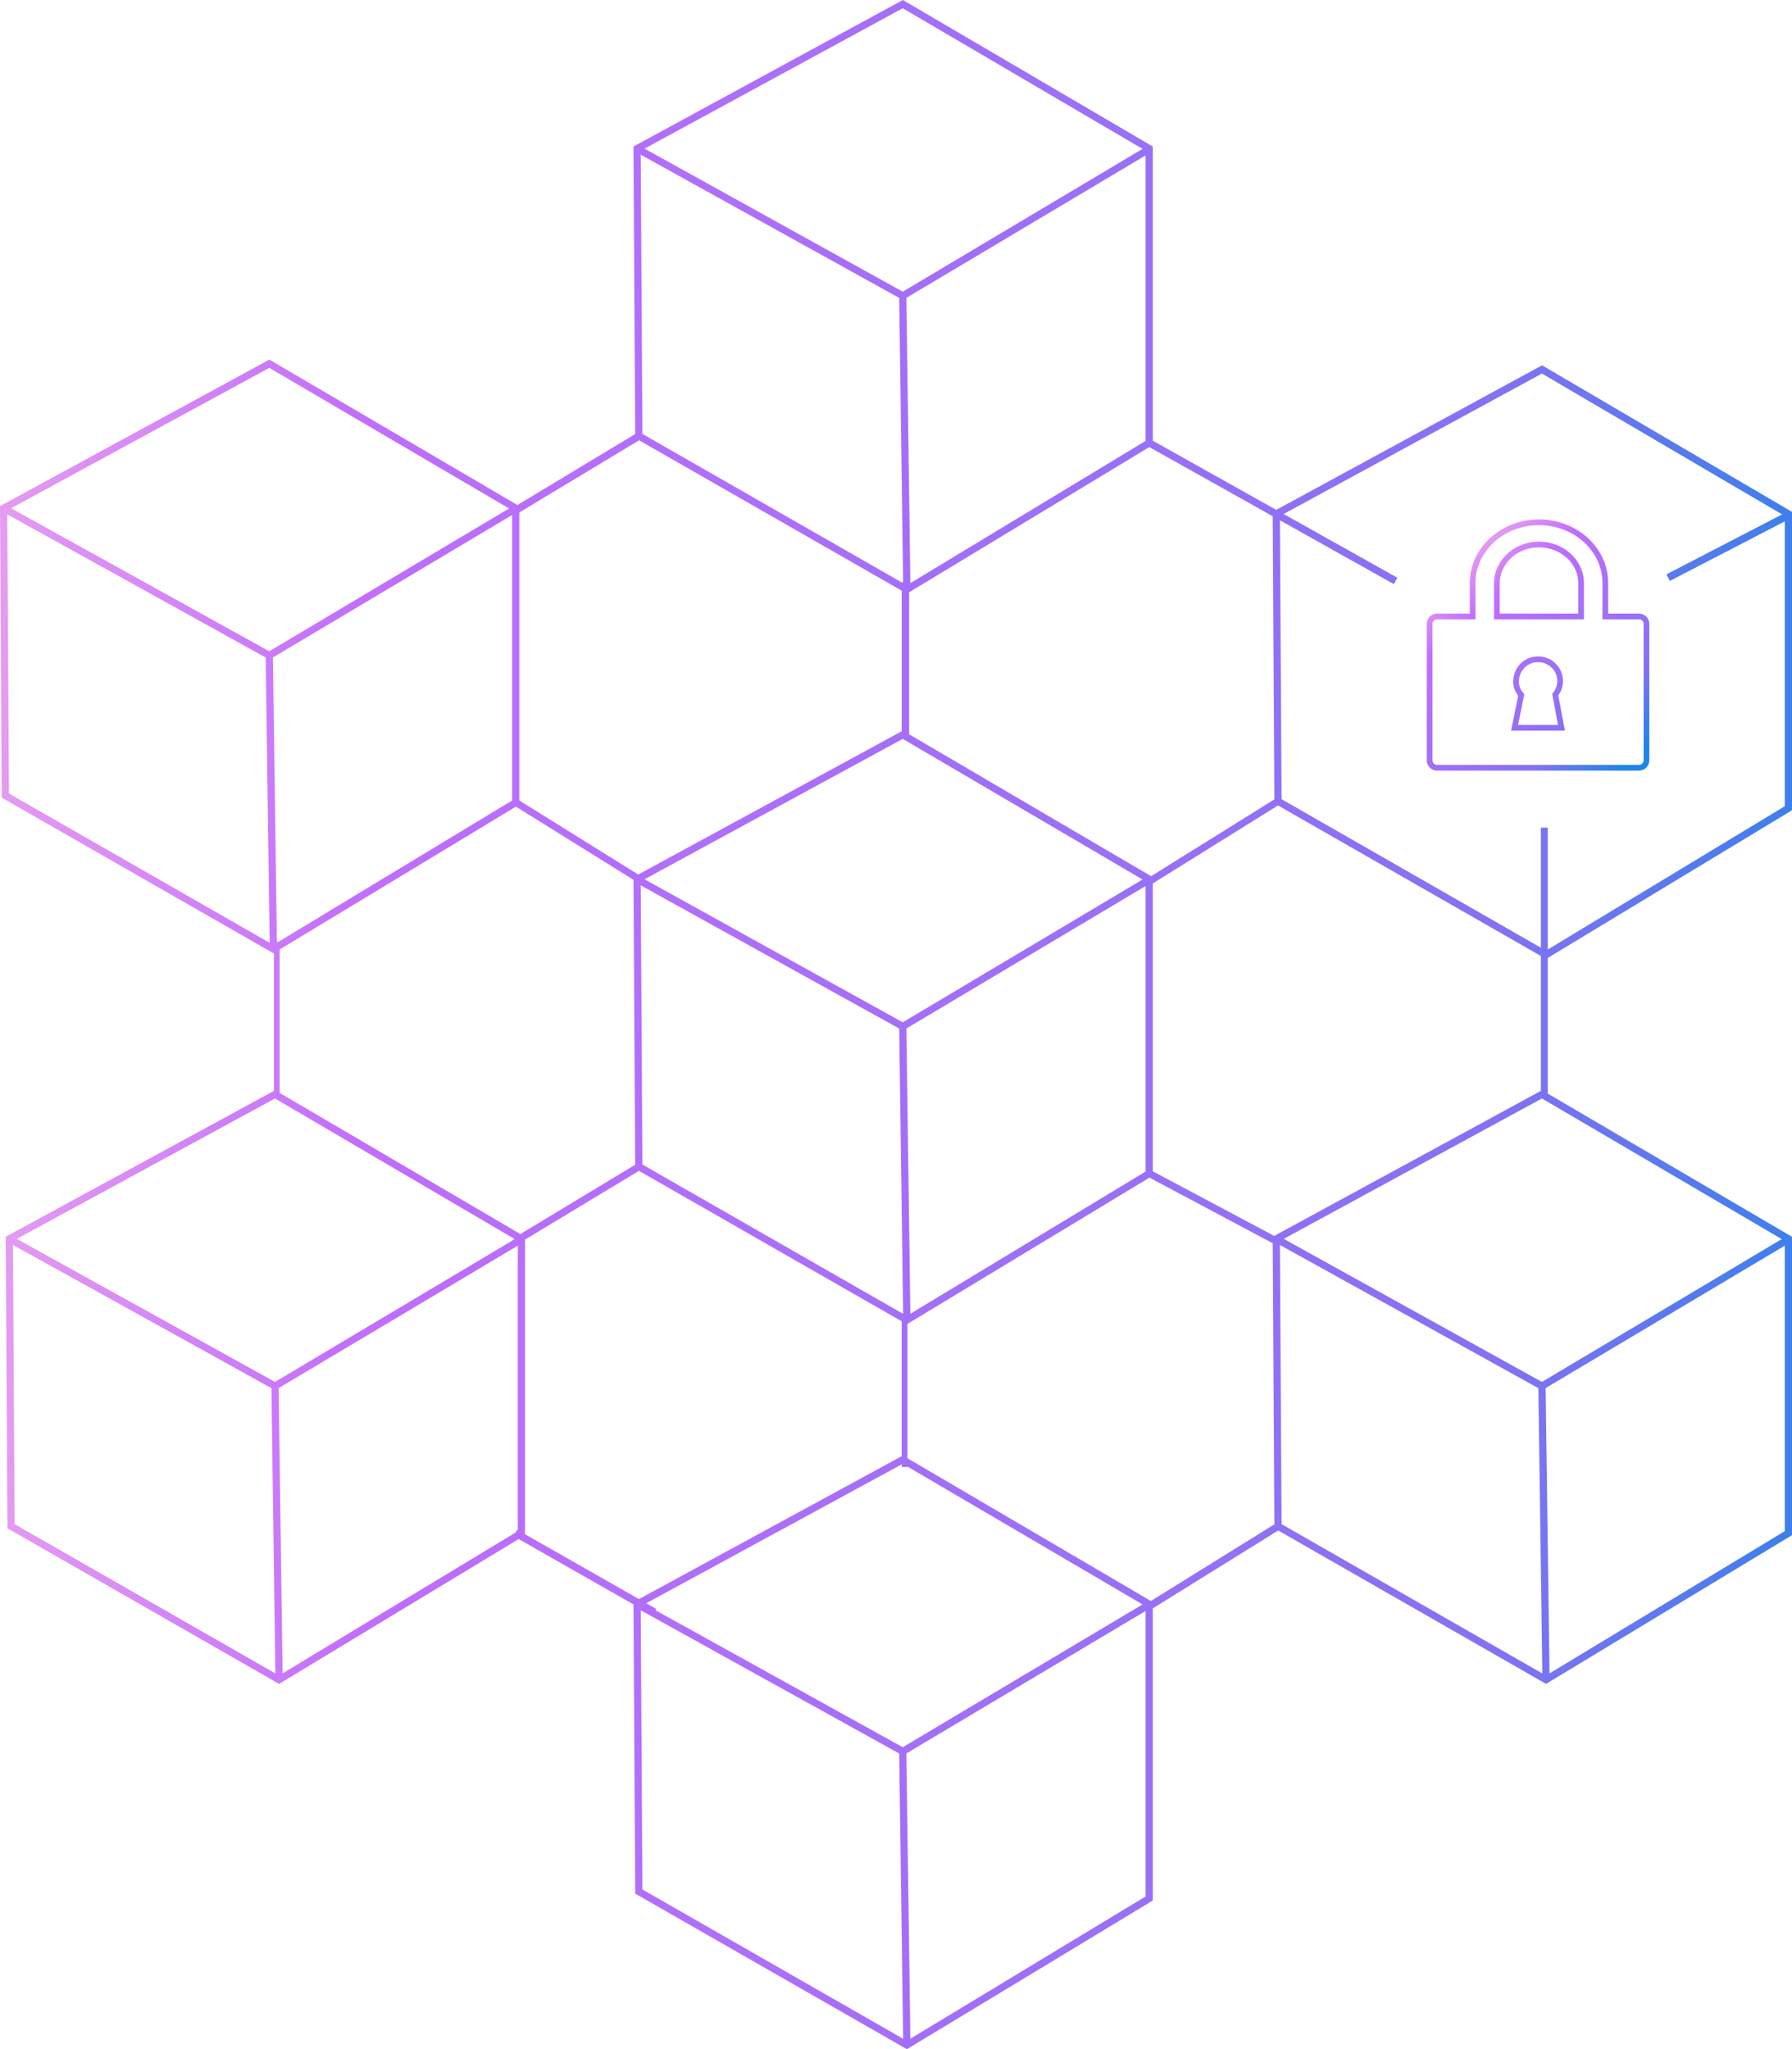 <svg xmlns="http://www.w3.org/2000/svg" width="314" height="359" viewBox="0 0 314 359">
  <defs>
    <linearGradient id="bg-cards-1-a" x1="107.258%" x2="-14.788%" y1="47.112%" y2="47.112%">
      <stop offset="0%" stop-color="#1E85E9"/>
      <stop offset="20.276%" stop-color="#8671F3"/>
      <stop offset="70.727%" stop-color="#C06CFD" stop-opacity=".99"/>
      <stop offset="100%" stop-color="#FFBEE8"/>
    </linearGradient>
    <linearGradient id="bg-cards-1-b" x1="89.282%" x2="10.718%" y1="100%" y2="0%">
      <stop offset="0%" stop-color="#1E85E9"/>
      <stop offset="20.276%" stop-color="#8671F3"/>
      <stop offset="70.727%" stop-color="#C06CFD" stop-opacity=".99"/>
      <stop offset="100%" stop-color="#FFBEE8"/>
    </linearGradient>
  </defs>
  <g fill="none" fill-rule="evenodd">
    <path fill="url(#bg-cards-1-a)" fill-rule="nonzero" d="M158.204,-9.34221589e-11 L202,25.676 L202,77.21 L223.625,89.324 L270.204,64 L314,89.676 L314,141.949 L271.2,167.821 L271.2,191.583 L314,216.676 L314,268.949 L270.907,295 L223.973,268.127 L202,281.766 L202,332.949 L158.907,359 L111.304,331.743 L111.002,281.077 L90.881,269.625 L48.907,295 L1.304,267.743 L1,216.664 L48,191.11 L48,166.942 L47.907,167 L0.304,139.743 L9.65023617e-10,88.664 L47.204,63 L90.661,88.477 L111.299,76.042 L111,25.664 L158.204,-9.34221589e-11 Z M112.271,282.106 L112.562,331.014 L158.251,357.175 L157.56,307.193 L112.271,282.106 Z M200.735,282.225 L158.824,307.179 L159.514,357.162 L200.736,332.244 L200.735,282.225 Z M158,256.54 L113.241,280.874 L115,281.875 L114.871,282.108 L158.18,306.1 L200.202,281.08 L159,256.923 L159,257 L158,257 L158,256.54 Z M2.271,218.106 L2.562,267.014 L48.251,293.175 L47.56,243.193 L2.271,218.106 Z M224.271,218.106 L224.562,267.014 L270.251,293.175 L269.56,243.193 L224.271,218.106 Z M312.735,218.225 L270.824,243.179 L271.514,293.162 L312.736,268.244 L312.735,218.225 Z M90.735,218.225 L48.824,243.179 L49.514,293.162 L90.36,268.47 L90.62,268 L90.735,268.065 L90.735,218.225 Z M201.408,206.307 L159,231.942 L159,255.466 L201.662,280.478 L223.299,267.046 L223.007,217.799 L201.408,206.307 Z M111.96,205.119 L92,217.165 L92,268.785 L111.957,280.143 L158,255.11 L158,231.48 L111.96,205.119 Z M48.181,192.443 L2.94,217.039 L48.18,242.1 L90.125,217.125 L90.048,216.989 L48.181,192.443 Z M270.181,192.443 L224.94,217.039 L270.18,242.1 L312.202,217.08 L270.181,192.443 Z M112.271,155.106 L112.562,204.014 L158.251,230.175 L157.56,180.193 L112.271,155.106 Z M200.735,155.225 L158.824,180.179 L159.514,230.162 L200.736,205.244 L200.735,155.225 Z M223.935,141.105 L202,154.763 L202,205.203 L223.267,216.519 L270,191.11 L270,167.48 L223.935,141.105 Z M90.399,141.312 L49,166.338 L49,191.466 L91.177,216.194 L111.299,204.049 L111.003,154.14 L90.399,141.312 Z M158.181,129.443 L112.94,154.039 L158.18,179.1 L200.202,154.08 L158.181,129.443 Z M270.181,65.443 L224.921,90.05 L244.856,101.218 L244.232,102.329 L224.271,91.146 L224.562,140.014 L270,166.032 L270,145 L271.2,145 L271.2,166.351 L312.736,141.244 L312.735,91.337 L292.598,101.772 L292,100.618 L312.265,90.117 L270.181,65.443 Z M1.271,90.106 L1.562,139.014 L47.251,165.175 L46.56,115.193 L1.271,90.106 Z M89.735,90.225 L47.824,115.179 L48.512,164.999 L48.782,164.999 L89.736,140.244 L89.735,90.225 Z M201.381,78.323 L159.3,103.761 L159.3,128.642 L201.699,153.5 L223.299,140.048 L223.005,90.437 L201.381,78.323 Z M111.984,77.133 L91,89.775 L91,140.237 L111.835,153.21 L158,128.11 L158,103.48 L111.984,77.133 Z M47.181,64.443 L1.94,89.039 L47.18,114.1 L89.202,89.08 L47.181,64.443 Z M200.735,27.225 L158.824,52.179 L159.514,102.162 L200.736,77.244 L200.735,27.225 Z M112.271,27.106 L112.562,76.014 L158,102.03 L158,102 L158.249,101.999 L157.56,52.193 L112.271,27.106 Z M158.181,1.443 L112.94,26.039 L158.18,51.1 L200.202,26.08 L158.181,1.443 Z"/>
    <path stroke="url(#bg-cards-1-b)" d="M269.664,91.5 C272.842,91.5 275.729,92.669 277.833,94.571 C279.84,96.386 281.135,98.87 281.277,101.629 L281.288,101.961 L281.29,108 L287.2,108 C287.559,108 287.884,108.146 288.119,108.381 C288.321,108.582 288.457,108.85 288.491,109.148 L288.5,109.3 L288.5,133.2 C288.5,133.559 288.354,133.884 288.119,134.119 C287.918,134.321 287.65,134.457 287.352,134.491 L287.2,134.5 L251.8,134.5 C251.441,134.5 251.116,134.354 250.881,134.119 C250.679,133.918 250.543,133.65 250.509,133.352 L250.5,133.2 L250.5,109.3 C250.5,108.941 250.646,108.616 250.881,108.381 C251.082,108.179 251.35,108.043 251.648,108.009 L251.8,108 L258.038,108 L258.038,102.146 C258.038,99.208 259.336,96.555 261.426,94.634 C263.536,92.695 266.451,91.5 269.664,91.5 Z M269.5,115.5 C268.413,115.5 267.431,115.938 266.728,116.675 C266.05,117.386 265.627,118.377 265.633,119.565 C265.689,120.356 265.991,121.1 266.56,121.766 L266.56,121.766 L265.387,127.5 L273.602,127.5 L272.514,121.69 L272.658,121.504 C273.119,120.871 273.376,120.106 273.376,119.3 C273.376,118.249 272.942,117.298 272.237,116.609 C271.537,115.924 270.569,115.5 269.5,115.5 Z M269.664,95.389 C267.643,95.389 265.819,96.131 264.491,97.338 C263.151,98.555 262.315,100.246 262.282,102.137 L262.282,102.137 L262.282,108 L277.046,108 L277.046,102.146 L277.039,101.852 C276.957,100.1 276.146,98.514 274.865,97.35 C273.536,96.142 271.699,95.389 269.664,95.389 Z"/>
  </g>
</svg>
